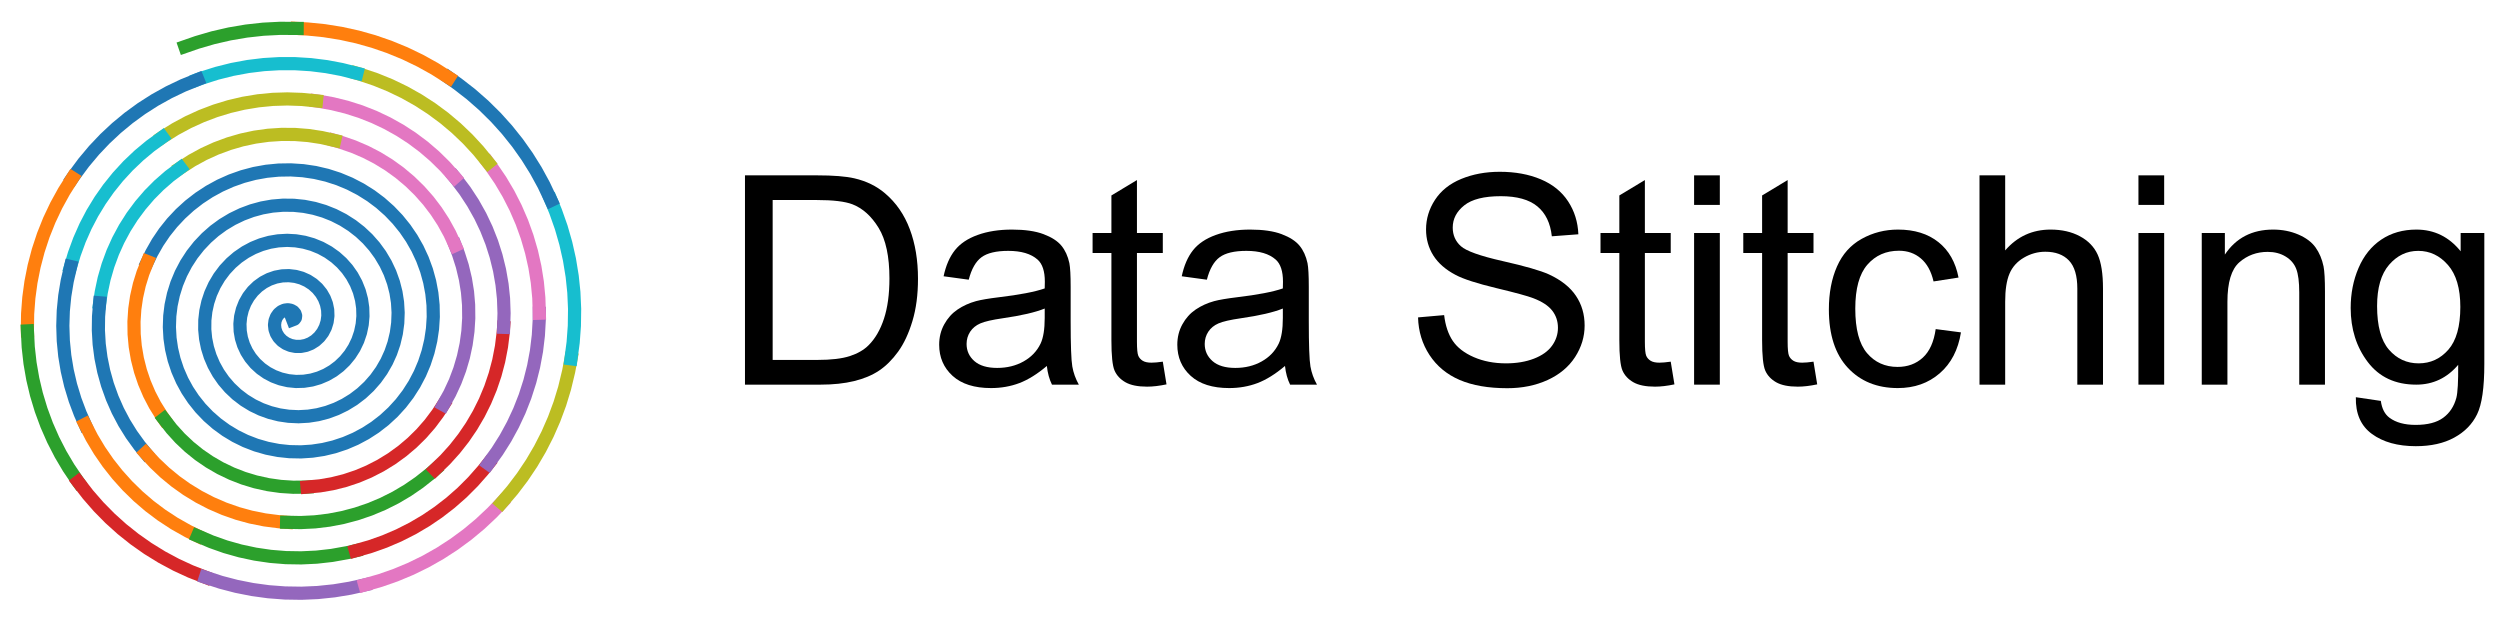 <?xml version="1.0" encoding="utf-8" standalone="no"?>
<!DOCTYPE svg PUBLIC "-//W3C//DTD SVG 1.1//EN"
  "http://www.w3.org/Graphics/SVG/1.1/DTD/svg11.dtd">
<svg xmlns:xlink="http://www.w3.org/1999/xlink" width="569.091pt" height="141.48pt" viewBox="0 0 569.091 141.48" xmlns="http://www.w3.org/2000/svg" version="1.1">
 <defs>
  <style type="text/css">*{stroke-linejoin: round; stroke-linecap: butt}</style>
 </defs>
 <g id="figure_1">
  <g id="patch_1">
   <path d="M 0 141.48 
L 569.091 141.48 
L 569.091 0 
L 0 0 
L 0 141.48 
z
" style="fill: none"/>
  </g>
  <g id="axes_1">
   <g id="line2d_1">
    <path d="M 66.641 72.789 
L 67.003 72.65 
L 67.243 72.332 
L 67.301 71.877 
L 67.141 71.383 
L 66.767 70.941 
L 66.21 70.63 
L 65.53 70.505 
L 64.795 70.599 
L 64.076 70.919 
L 63.436 71.452 
L 62.933 72.167 
L 62.608 73.022 
L 62.489 73.966 
L 62.593 74.946 
L 62.923 75.908 
L 63.469 76.8 
L 64.21 77.576 
L 65.118 78.197 
L 66.156 78.632 
L 67.283 78.856 
L 68.455 78.858 
L 69.627 78.632 
L 70.721 78.199 
L 71.771 77.541 
L 72.7 76.688 
L 73.476 75.667 
L 74.071 74.507 
L 74.464 73.243 
L 74.64 71.911 
L 74.591 70.552 
L 74.315 69.202 
L 73.836 67.942 
L 73.158 66.759 
L 72.263 65.65 
L 71.192 64.687 
L 69.971 63.896 
L 68.63 63.298 
L 67.247 62.92 
L 65.759 62.746 
L 64.248 62.798 
L 62.748 63.078 
L 61.292 63.584 
L 59.958 64.279 
L 58.684 65.196 
L 57.543 66.297 
L 56.563 67.561 
L 55.764 68.964 
L 55.165 70.478 
L 54.779 72.073 
L 54.616 73.718 
L 54.678 75.383 
L 54.955 76.98 
L 55.444 78.537 
L 56.136 80.026 
L 57.021 81.421 
L 58.124 82.74 
L 59.401 83.908 
L 60.779 84.873 
L 62.277 85.66 
L 63.872 86.256 
L 65.598 86.659 
L 67.371 86.837 
L 69.164 86.787 
L 70.946 86.508 
L 72.631 86.021 
L 74.254 85.328 
L 75.79 84.439 
L 77.217 83.365 
L 78.511 82.121 
L 79.656 80.724 
L 80.633 79.194 
L 81.451 77.492 
L 82.061 75.695 
L 82.453 73.828 
L 82.618 71.982 
L 82.565 70.057 
L 82.296 68.208 
L 81.794 66.332 
L 81.07 64.521 
L 80.136 62.801 
L 79.042 61.246 
L 77.776 59.82 
L 76.35 58.539 
L 74.729 57.386 
L 72.978 56.424 
L 71.122 55.667 
L 69.248 55.139 
L 67.32 54.819 
L 65.361 54.711 
L 63.326 54.825 
L 61.376 55.154 
L 59.465 55.696 
L 57.616 56.444 
L 55.852 57.39 
L 54.136 58.566 
L 52.605 59.882 
L 51.17 61.411 
L 49.907 63.095 
L 48.83 64.913 
L 47.952 66.843 
L 47.304 68.797 
L 46.86 70.813 
L 46.627 72.871 
L 46.609 75.021 
L 46.809 77.095 
L 47.223 79.144 
L 47.847 81.144 
L 48.675 83.076 
L 49.698 84.919 
L 50.906 86.652 
L 52.288 88.259 
L 53.886 89.77 
L 55.638 91.109 
L 57.524 92.262 
L 59.458 93.188 
L 61.481 93.917 
L 63.573 94.443 
L 65.713 94.759 
L 67.956 94.862 
L 70.204 94.736 
L 72.361 94.396 
L 74.481 93.842 
L 76.543 93.081 
L 78.526 92.119 
L 80.476 90.923 
L 82.303 89.532 
L 83.987 87.961 
L 85.511 86.225 
L 86.859 84.34 
L 88.019 82.326 
L 88.948 80.274 
L 89.68 78.136 
L 90.222 75.856 
L 90.54 73.529 
L 90.629 71.176 
L 90.491 68.819 
L 90.138 66.56 
L 89.572 64.339 
L 88.77 62.103 
L 87.788 60.021 
L 86.571 57.969 
L 85.208 56.102 
L 83.675 54.366 
L 81.983 52.777 
L 80.147 51.349 
L 78.112 50.053 
L 75.959 48.955 
L 73.782 48.091 
L 71.53 47.43 
L 69.221 46.975 
L 66.875 46.733 
L 64.43 46.708 
L 61.986 46.912 
L 59.648 47.327 
L 57.35 47.956 
L 55.113 48.79 
L 52.881 49.864 
L 50.754 51.142 
L 48.813 52.564 
L 47.003 54.156 
L 45.283 55.97 
L 43.733 57.938 
L 42.365 60.045 
L 41.194 62.272 
L 40.227 64.601 
L 39.475 67.014 
L 38.944 69.49 
L 38.644 71.924 
L 38.559 74.463 
L 38.702 77.005 
L 39.059 79.444 
L 39.629 81.847 
L 40.437 84.274 
L 41.462 86.624 
L 42.651 88.802 
L 44.027 90.873 
L 45.634 92.886 
L 47.419 94.751 
L 49.367 96.452 
L 51.462 97.977 
L 53.611 99.271 
L 55.868 100.379 
L 58.298 101.319 
L 60.807 102.042 
L 63.376 102.543 
L 65.895 102.812 
L 68.522 102.865 
L 71.061 102.698 
L 73.582 102.316 
L 76.067 101.721 
L 78.58 100.885 
L 80.936 99.871 
L 83.204 98.661 
L 85.367 97.264 
L 87.478 95.63 
L 89.445 93.816 
L 91.253 91.837 
L 92.888 89.706 
L 94.337 87.441 
L 95.588 85.058 
L 96.601 82.662 
L 97.44 80.105 
L 98.059 77.486 
L 98.457 74.825 
L 98.63 72.14 
L 98.58 69.451 
L 98.305 66.776 
L 97.81 64.135 
L 97.096 61.544 
L 96.169 59.022 
L 95.039 56.585 
L 93.712 54.251 
L 92.198 52.033 
L 90.508 49.947 
L 88.654 48.006 
L 86.579 46.166 
L 84.431 44.557 
L 82.083 43.082 
L 79.62 41.807 
L 77.059 40.741 
L 74.418 39.89 
L 71.717 39.26 
L 68.973 38.853 
L 66.203 38.672 
L 63.428 38.716 
L 60.665 38.986 
L 57.933 39.479 
L 55.249 40.192 
L 52.631 41.119 
L 50.094 42.254 
L 47.656 43.587 
L 45.332 45.112 
L 43.135 46.816 
L 41.08 48.689 
L 39.179 50.718 
L 37.443 52.891 
L 35.882 55.193 
L 34.507 57.611 
L 33.573 59.552 
L 33.573 59.552 
" clip-path="url(#pd150b7e756)" style="fill: none; stroke: #1f77b4; stroke-width: 3; stroke-linecap: square"/>
   </g>
   <g id="line2d_2">
    <path d="M 33.573 59.552 
L 32.544 62.138 
L 31.719 64.795 
L 31.085 67.596 
L 30.685 70.349 
L 30.497 73.214 
L 30.534 76.085 
L 30.787 78.854 
L 31.271 81.683 
L 31.976 84.464 
L 32.867 87.097 
L 33.993 89.735 
L 35.277 92.199 
L 36.794 94.632 
L 37.307 95.367 
L 37.307 95.367 
" clip-path="url(#pd150b7e756)" style="fill: none; stroke: #ff7f0e; stroke-width: 3; stroke-linecap: square"/>
   </g>
   <g id="line2d_3">
    <path d="M 37.307 95.367 
L 39.065 97.633 
L 40.994 99.755 
L 43.08 101.721 
L 45.312 103.521 
L 47.677 105.142 
L 50.159 106.577 
L 52.744 107.817 
L 55.416 108.857 
L 58.161 109.69 
L 61.049 110.328 
L 63.889 110.729 
L 66.752 110.916 
L 69.71 110.883 
L 69.889 110.873 
L 69.889 110.873 
" clip-path="url(#pd150b7e756)" style="fill: none; stroke: #2ca02c; stroke-width: 3; stroke-linecap: square"/>
   </g>
   <g id="line2d_4">
    <path d="M 69.889 110.873 
L 72.835 110.598 
L 75.664 110.111 
L 78.534 109.39 
L 81.342 108.45 
L 83.988 107.335 
L 86.623 105.984 
L 89.147 104.436 
L 91.547 102.7 
L 93.809 100.787 
L 95.922 98.71 
L 97.871 96.478 
L 99.649 94.106 
L 100.921 92.147 
L 100.921 92.147 
" clip-path="url(#pd150b7e756)" style="fill: none; stroke: #d62728; stroke-width: 3; stroke-linecap: square"/>
   </g>
   <g id="line2d_5">
    <path d="M 100.921 92.147 
L 102.365 89.558 
L 103.612 86.868 
L 104.655 84.093 
L 105.49 81.248 
L 106.111 78.349 
L 106.516 75.413 
L 106.704 72.454 
L 106.671 69.4 
L 106.418 66.448 
L 105.946 63.522 
L 105.239 60.553 
L 104.338 57.731 
L 103.625 55.889 
L 103.625 55.889 
" clip-path="url(#pd150b7e756)" style="fill: none; stroke: #9467bd; stroke-width: 3; stroke-linecap: square"/>
   </g>
   <g id="line2d_6">
    <path d="M 103.625 55.889 
L 102.39 53.197 
L 100.915 50.525 
L 99.297 48.044 
L 97.504 45.687 
L 95.482 43.402 
L 93.297 41.273 
L 90.96 39.312 
L 88.485 37.53 
L 85.884 35.935 
L 83.253 34.575 
L 80.449 33.372 
L 77.479 32.353 
L 76.186 31.987 
L 76.186 31.987 
" clip-path="url(#pd150b7e756)" style="fill: none; stroke: #e377c2; stroke-width: 3; stroke-linecap: square"/>
   </g>
   <g id="line2d_7">
    <path d="M 76.186 31.987 
L 73.211 31.31 
L 70.194 30.851 
L 67.152 30.611 
L 64.1 30.593 
L 61.055 30.793 
L 58.032 31.214 
L 55.046 31.853 
L 52.115 32.704 
L 49.168 33.796 
L 46.389 35.063 
L 43.707 36.524 
L 41.062 38.223 
L 41.062 38.223 
" clip-path="url(#pd150b7e756)" style="fill: none; stroke: #bcbd22; stroke-width: 3; stroke-linecap: square"/>
   </g>
   <g id="line2d_8">
    <path d="M 41.062 38.223 
L 38.547 40.111 
L 36.177 42.178 
L 34.023 44.345 
L 31.971 46.73 
L 30.096 49.256 
L 28.408 51.911 
L 26.917 54.681 
L 25.661 57.467 
L 24.575 60.419 
L 23.701 63.442 
L 23.047 66.52 
L 22.694 68.92 
L 22.694 68.92 
" clip-path="url(#pd150b7e756)" style="fill: none; stroke: #17becf; stroke-width: 3; stroke-linecap: square"/>
   </g>
   <g id="line2d_9">
    <path d="M 22.694 68.92 
L 22.433 72.054 
L 22.394 75.198 
L 22.578 78.337 
L 22.986 81.453 
L 23.613 84.531 
L 24.457 87.558 
L 25.546 90.599 
L 26.812 93.472 
L 28.278 96.248 
L 29.934 98.915 
L 31.773 101.459 
L 33.135 103.124 
L 33.135 103.124 
" clip-path="url(#pd150b7e756)" style="fill: none; stroke: #1f77b4; stroke-width: 3; stroke-linecap: square"/>
   </g>
   <g id="line2d_10">
    <path d="M 33.135 103.124 
L 35.259 105.435 
L 37.54 107.59 
L 39.963 109.582 
L 42.519 111.401 
L 45.273 113.083 
L 48.058 114.527 
L 51.02 115.808 
L 54.063 116.877 
L 57.088 117.708 
L 60.251 118.345 
L 63.452 118.758 
L 65.24 118.89 
L 65.24 118.89 
" clip-path="url(#pd150b7e756)" style="fill: none; stroke: #ff7f0e; stroke-width: 3; stroke-linecap: square"/>
   </g>
   <g id="line2d_11">
    <path d="M 65.24 118.89 
L 68.468 118.953 
L 71.693 118.792 
L 74.899 118.405 
L 77.982 117.815 
L 81.106 116.992 
L 84.165 115.954 
L 87.146 114.708 
L 90.036 113.258 
L 92.818 111.614 
L 95.409 109.834 
L 97.947 107.829 
L 99.027 106.883 
L 99.027 106.883 
" clip-path="url(#pd150b7e756)" style="fill: none; stroke: #2ca02c; stroke-width: 3; stroke-linecap: square"/>
   </g>
   <g id="line2d_12">
    <path d="M 99.027 106.883 
L 101.353 104.635 
L 103.521 102.233 
L 105.519 99.689 
L 107.34 97.015 
L 108.975 94.224 
L 110.417 91.328 
L 111.659 88.342 
L 112.697 85.278 
L 113.526 82.152 
L 114.155 78.89 
L 114.552 75.68 
L 114.639 74.518 
L 114.639 74.518 
" clip-path="url(#pd150b7e756)" style="fill: none; stroke: #d62728; stroke-width: 3; stroke-linecap: square"/>
   </g>
   <g id="line2d_13">
    <path d="M 114.639 74.518 
L 114.741 71.287 
L 114.62 67.967 
L 114.283 64.754 
L 113.714 61.484 
L 112.921 58.261 
L 111.941 55.184 
L 110.722 52.097 
L 109.338 49.18 
L 107.67 46.208 
L 105.852 43.433 
L 103.85 40.787 
L 103.509 40.372 
L 103.509 40.372 
" clip-path="url(#pd150b7e756)" style="fill: none; stroke: #9467bd; stroke-width: 3; stroke-linecap: square"/>
   </g>
   <g id="line2d_14">
    <path d="M 103.509 40.372 
L 101.304 37.892 
L 98.939 35.566 
L 96.42 33.405 
L 93.763 31.418 
L 91.053 29.66 
L 88.155 28.042 
L 85.155 26.621 
L 82.065 25.404 
L 78.9 24.396 
L 75.676 23.601 
L 72.404 23.021 
L 72.048 22.971 
L 72.048 22.971 
" clip-path="url(#pd150b7e756)" style="fill: none; stroke: #e377c2; stroke-width: 3; stroke-linecap: square"/>
   </g>
   <g id="line2d_15">
    <path d="M 72.048 22.971 
L 68.741 22.635 
L 65.418 22.519 
L 62.095 22.621 
L 58.785 22.944 
L 55.415 23.503 
L 52.177 24.265 
L 48.996 25.238 
L 45.885 26.419 
L 42.858 27.8 
L 39.928 29.376 
L 37.033 31.19 
L 36.958 31.24 
L 36.958 31.24 
" clip-path="url(#pd150b7e756)" style="fill: none; stroke: #bcbd22; stroke-width: 3; stroke-linecap: square"/>
   </g>
   <g id="line2d_16">
    <path d="M 36.958 31.24 
L 34.194 33.249 
L 31.637 35.379 
L 29.161 37.732 
L 26.847 40.246 
L 24.705 42.908 
L 22.793 45.63 
L 21.015 48.547 
L 19.474 51.494 
L 18.091 54.617 
L 16.915 57.824 
L 16.068 60.667 
L 16.068 60.667 
" clip-path="url(#pd150b7e756)" style="fill: none; stroke: #17becf; stroke-width: 3; stroke-linecap: square"/>
   </g>
   <g id="line2d_17">
    <path d="M 16.068 60.667 
L 15.295 63.994 
L 14.741 67.363 
L 14.409 70.762 
L 14.299 74.175 
L 14.41 77.587 
L 14.744 80.984 
L 15.3 84.352 
L 16.073 87.676 
L 17.092 91.027 
L 18.26 94.137 
L 19.35 96.6 
L 19.35 96.6 
" clip-path="url(#pd150b7e756)" style="fill: none; stroke: #1f77b4; stroke-width: 3; stroke-linecap: square"/>
   </g>
   <g id="line2d_18">
    <path d="M 19.35 96.6 
L 20.909 99.635 
L 22.662 102.562 
L 24.599 105.369 
L 26.714 108.045 
L 28.996 110.58 
L 31.436 112.962 
L 34.023 115.183 
L 36.749 117.233 
L 39.674 119.151 
L 42.8 120.916 
L 44.974 121.987 
L 44.974 121.987 
" clip-path="url(#pd150b7e756)" style="fill: none; stroke: #ff7f0e; stroke-width: 3; stroke-linecap: square"/>
   </g>
   <g id="line2d_19">
    <path d="M 44.974 121.987 
L 48.111 123.325 
L 51.325 124.461 
L 54.692 125.412 
L 58.115 126.143 
L 61.577 126.65 
L 65.064 126.934 
L 68.563 126.992 
L 72.059 126.826 
L 75.538 126.435 
L 79.072 125.803 
L 80.91 125.378 
L 80.91 125.378 
" clip-path="url(#pd150b7e756)" style="fill: none; stroke: #2ca02c; stroke-width: 3; stroke-linecap: square"/>
   </g>
   <g id="line2d_20">
    <path d="M 80.91 125.378 
L 84.278 124.421 
L 87.578 123.25 
L 90.796 121.871 
L 93.922 120.289 
L 96.941 118.511 
L 99.767 116.597 
L 102.54 114.455 
L 105.173 112.142 
L 107.652 109.666 
L 109.97 107.039 
L 111.149 105.565 
L 111.149 105.565 
" clip-path="url(#pd150b7e756)" style="fill: none; stroke: #d62728; stroke-width: 3; stroke-linecap: square"/>
   </g>
   <g id="line2d_21">
    <path d="M 111.149 105.565 
L 113.202 102.724 
L 115.072 99.759 
L 116.75 96.683 
L 118.233 93.508 
L 119.513 90.246 
L 120.611 86.824 
L 121.467 83.426 
L 122.124 79.894 
L 122.553 76.326 
L 122.751 72.83 
L 122.768 71.303 
L 122.768 71.303 
" clip-path="url(#pd150b7e756)" style="fill: none; stroke: #9467bd; stroke-width: 3; stroke-linecap: square"/>
   </g>
   <g id="line2d_22">
    <path d="M 122.768 71.303 
L 122.655 67.802 
L 122.314 64.227 
L 121.761 60.769 
L 120.996 57.353 
L 119.992 53.906 
L 118.806 50.613 
L 117.38 47.318 
L 115.75 44.12 
L 113.921 41.03 
L 111.899 38.064 
L 111.151 37.056 
L 111.151 37.056 
" clip-path="url(#pd150b7e756)" style="fill: none; stroke: #e377c2; stroke-width: 3; stroke-linecap: square"/>
   </g>
   <g id="line2d_23">
    <path d="M 111.151 37.056 
L 108.885 34.271 
L 106.448 31.634 
L 103.851 29.155 
L 101.103 26.843 
L 98.215 24.709 
L 95.199 22.758 
L 92.066 21 
L 88.831 19.44 
L 85.503 18.086 
L 82.011 16.914 
L 81.236 16.687 
L 81.236 16.687 
" clip-path="url(#pd150b7e756)" style="fill: none; stroke: #bcbd22; stroke-width: 3; stroke-linecap: square"/>
   </g>
   <g id="line2d_24">
    <path d="M 81.236 16.687 
L 77.75 15.81 
L 74.305 15.164 
L 70.739 14.718 
L 67.151 14.494 
L 63.556 14.491 
L 60.057 14.7 
L 56.488 15.134 
L 52.865 15.806 
L 49.378 16.679 
L 45.864 17.794 
L 45.02 18.1 
L 45.02 18.1 
" clip-path="url(#pd150b7e756)" style="fill: none; stroke: #17becf; stroke-width: 3; stroke-linecap: square"/>
   </g>
   <g id="line2d_25">
    <path d="M 45.02 18.1 
L 41.687 19.45 
L 38.443 21.002 
L 35.223 22.793 
L 32.193 24.732 
L 29.287 26.851 
L 26.516 29.142 
L 23.888 31.597 
L 21.412 34.207 
L 19.044 37.032 
L 16.907 39.923 
L 16.5 40.517 
L 16.5 40.517 
" clip-path="url(#pd150b7e756)" style="fill: none; stroke: #1f77b4; stroke-width: 3; stroke-linecap: square"/>
   </g>
   <g id="line2d_26">
    <path d="M 16.5 40.517 
L 14.577 43.557 
L 12.799 46.786 
L 11.223 50.118 
L 9.856 53.541 
L 8.702 57.041 
L 7.765 60.605 
L 7.048 64.221 
L 6.563 67.782 
L 6.287 71.456 
L 6.237 75.139 
L 6.241 75.318 
L 6.241 75.318 
" clip-path="url(#pd150b7e756)" style="fill: none; stroke: #ff7f0e; stroke-width: 3; stroke-linecap: square"/>
   </g>
   <g id="line2d_27">
    <path d="M 6.241 75.318 
L 6.425 78.997 
L 6.834 82.656 
L 7.466 86.282 
L 8.294 89.777 
L 9.356 93.3 
L 10.63 96.752 
L 12.11 100.12 
L 13.792 103.392 
L 15.62 106.481 
L 17.679 109.528 
L 17.784 109.673 
L 17.784 109.673 
" clip-path="url(#pd150b7e756)" style="fill: none; stroke: #2ca02c; stroke-width: 3; stroke-linecap: square"/>
   </g>
   <g id="line2d_28">
    <path d="M 17.784 109.673 
L 20.031 112.585 
L 22.449 115.356 
L 25.03 117.977 
L 27.763 120.438 
L 30.639 122.73 
L 33.648 124.847 
L 36.854 126.825 
L 40.097 128.563 
L 43.355 130.069 
L 46.779 131.414 
L 46.779 131.414 
" clip-path="url(#pd150b7e756)" style="fill: none; stroke: #d62728; stroke-width: 3; stroke-linecap: square"/>
   </g>
   <g id="line2d_29">
    <path d="M 46.779 131.414 
L 50.278 132.553 
L 53.84 133.481 
L 57.451 134.196 
L 61.098 134.696 
L 64.859 134.983 
L 68.63 135.043 
L 72.309 134.882 
L 76.062 134.491 
L 79.698 133.892 
L 83.031 133.146 
L 83.031 133.146 
" clip-path="url(#pd150b7e756)" style="fill: none; stroke: #9467bd; stroke-width: 3; stroke-linecap: square"/>
   </g>
   <g id="line2d_30">
    <path d="M 83.031 133.146 
L 86.574 132.138 
L 90.053 130.923 
L 93.536 129.469 
L 96.926 127.808 
L 100.21 125.948 
L 103.378 123.894 
L 106.418 121.656 
L 109.253 119.299 
L 112.008 116.717 
L 114.183 114.444 
L 114.183 114.444 
" clip-path="url(#pd150b7e756)" style="fill: none; stroke: #e377c2; stroke-width: 3; stroke-linecap: square"/>
   </g>
   <g id="line2d_31">
    <path d="M 114.183 114.444 
L 116.641 111.577 
L 118.924 108.569 
L 121.025 105.431 
L 122.936 102.175 
L 124.652 98.81 
L 126.132 95.434 
L 127.444 91.893 
L 128.52 88.368 
L 129.449 84.522 
L 129.975 81.692 
L 129.975 81.692 
" clip-path="url(#pd150b7e756)" style="fill: none; stroke: #bcbd22; stroke-width: 3; stroke-linecap: square"/>
   </g>
   <g id="line2d_32">
    <path d="M 129.975 81.692 
L 130.471 77.948 
L 130.747 74.181 
L 130.801 70.316 
L 130.631 66.545 
L 130.25 62.88 
L 129.626 59.066 
L 128.796 55.385 
L 127.754 51.758 
L 126.469 48.116 
L 125.444 45.624 
L 125.444 45.624 
" clip-path="url(#pd150b7e756)" style="fill: none; stroke: #17becf; stroke-width: 3; stroke-linecap: square"/>
   </g>
   <g id="line2d_33">
    <path d="M 125.444 45.624 
L 123.797 42.13 
L 121.99 38.82 
L 119.994 35.62 
L 117.816 32.541 
L 115.404 29.526 
L 112.88 26.724 
L 110.134 24.012 
L 107.232 21.467 
L 104.184 19.098 
L 102.201 17.707 
L 102.201 17.707 
" clip-path="url(#pd150b7e756)" style="fill: none; stroke: #1f77b4; stroke-width: 3; stroke-linecap: square"/>
   </g>
   <g id="line2d_34">
    <path d="M 102.201 17.707 
L 98.94 15.64 
L 95.643 13.812 
L 92.166 12.138 
L 88.595 10.672 
L 85.03 9.443 
L 81.401 8.422 
L 77.63 7.591 
L 73.818 6.982 
L 69.975 6.597 
L 67.645 6.473 
L 67.645 6.473 
" clip-path="url(#pd150b7e756)" style="fill: none; stroke: #ff7f0e; stroke-width: 3; stroke-linecap: square"/>
   </g>
   <g id="line2d_35">
    <path d="M 67.645 6.473 
L 63.782 6.448 
L 59.925 6.646 
L 56.086 7.07 
L 52.276 7.717 
L 48.512 8.583 
L 44.864 9.647 
L 42.095 10.608 
L 42.095 10.608 
" clip-path="url(#pd150b7e756)" style="fill: none; stroke: #2ca02c; stroke-width: 3; stroke-linecap: square"/>
   </g>
   <g id="text_1">
    <!-- Data Stitching -->
    <g transform="translate(164.446 87.559) scale(0.65 -0.65)">
     <defs>
      <path id="ArialMT-44" d="M 494 0 
L 494 4581 
L 2072 4581 
Q 2606 4581 2888 4516 
Q 3281 4425 3559 4188 
Q 3922 3881 4101 3404 
Q 4281 2928 4281 2316 
Q 4281 1794 4159 1391 
Q 4038 988 3847 723 
Q 3656 459 3429 307 
Q 3203 156 2883 78 
Q 2563 0 2147 0 
L 494 0 
z
M 1100 541 
L 2078 541 
Q 2531 541 2789 625 
Q 3047 709 3200 863 
Q 3416 1078 3536 1442 
Q 3656 1806 3656 2325 
Q 3656 3044 3420 3430 
Q 3184 3816 2847 3947 
Q 2603 4041 2063 4041 
L 1100 4041 
L 1100 541 
z
" transform="scale(0.016)"/>
      <path id="ArialMT-61" d="M 2588 409 
Q 2275 144 1986 34 
Q 1697 -75 1366 -75 
Q 819 -75 525 192 
Q 231 459 231 875 
Q 231 1119 342 1320 
Q 453 1522 633 1644 
Q 813 1766 1038 1828 
Q 1203 1872 1538 1913 
Q 2219 1994 2541 2106 
Q 2544 2222 2544 2253 
Q 2544 2597 2384 2738 
Q 2169 2928 1744 2928 
Q 1347 2928 1158 2789 
Q 969 2650 878 2297 
L 328 2372 
Q 403 2725 575 2942 
Q 747 3159 1072 3276 
Q 1397 3394 1825 3394 
Q 2250 3394 2515 3294 
Q 2781 3194 2906 3042 
Q 3031 2891 3081 2659 
Q 3109 2516 3109 2141 
L 3109 1391 
Q 3109 606 3145 398 
Q 3181 191 3288 0 
L 2700 0 
Q 2613 175 2588 409 
z
M 2541 1666 
Q 2234 1541 1622 1453 
Q 1275 1403 1131 1340 
Q 988 1278 909 1158 
Q 831 1038 831 891 
Q 831 666 1001 516 
Q 1172 366 1500 366 
Q 1825 366 2078 508 
Q 2331 650 2450 897 
Q 2541 1088 2541 1459 
L 2541 1666 
z
" transform="scale(0.016)"/>
      <path id="ArialMT-74" d="M 1650 503 
L 1731 6 
Q 1494 -44 1306 -44 
Q 1000 -44 831 53 
Q 663 150 594 308 
Q 525 466 525 972 
L 525 2881 
L 113 2881 
L 113 3319 
L 525 3319 
L 525 4141 
L 1084 4478 
L 1084 3319 
L 1650 3319 
L 1650 2881 
L 1084 2881 
L 1084 941 
Q 1084 700 1114 631 
Q 1144 563 1211 522 
Q 1278 481 1403 481 
Q 1497 481 1650 503 
z
" transform="scale(0.016)"/>
      <path id="ArialMT-20" transform="scale(0.016)"/>
      <path id="ArialMT-53" d="M 288 1472 
L 859 1522 
Q 900 1178 1048 958 
Q 1197 738 1509 602 
Q 1822 466 2213 466 
Q 2559 466 2825 569 
Q 3091 672 3220 851 
Q 3350 1031 3350 1244 
Q 3350 1459 3225 1620 
Q 3100 1781 2813 1891 
Q 2628 1963 1997 2114 
Q 1366 2266 1113 2400 
Q 784 2572 623 2826 
Q 463 3081 463 3397 
Q 463 3744 659 4045 
Q 856 4347 1234 4503 
Q 1613 4659 2075 4659 
Q 2584 4659 2973 4495 
Q 3363 4331 3572 4012 
Q 3781 3694 3797 3291 
L 3216 3247 
Q 3169 3681 2898 3903 
Q 2628 4125 2100 4125 
Q 1550 4125 1298 3923 
Q 1047 3722 1047 3438 
Q 1047 3191 1225 3031 
Q 1400 2872 2139 2705 
Q 2878 2538 3153 2413 
Q 3553 2228 3743 1945 
Q 3934 1663 3934 1294 
Q 3934 928 3725 604 
Q 3516 281 3123 101 
Q 2731 -78 2241 -78 
Q 1619 -78 1198 103 
Q 778 284 539 648 
Q 300 1013 288 1472 
z
" transform="scale(0.016)"/>
      <path id="ArialMT-69" d="M 425 3934 
L 425 4581 
L 988 4581 
L 988 3934 
L 425 3934 
z
M 425 0 
L 425 3319 
L 988 3319 
L 988 0 
L 425 0 
z
" transform="scale(0.016)"/>
      <path id="ArialMT-63" d="M 2588 1216 
L 3141 1144 
Q 3050 572 2676 248 
Q 2303 -75 1759 -75 
Q 1078 -75 664 370 
Q 250 816 250 1647 
Q 250 2184 428 2587 
Q 606 2991 970 3192 
Q 1334 3394 1763 3394 
Q 2303 3394 2647 3120 
Q 2991 2847 3088 2344 
L 2541 2259 
Q 2463 2594 2264 2762 
Q 2066 2931 1784 2931 
Q 1359 2931 1093 2626 
Q 828 2322 828 1663 
Q 828 994 1084 691 
Q 1341 388 1753 388 
Q 2084 388 2306 591 
Q 2528 794 2588 1216 
z
" transform="scale(0.016)"/>
      <path id="ArialMT-68" d="M 422 0 
L 422 4581 
L 984 4581 
L 984 2938 
Q 1378 3394 1978 3394 
Q 2347 3394 2619 3248 
Q 2891 3103 3008 2847 
Q 3125 2591 3125 2103 
L 3125 0 
L 2563 0 
L 2563 2103 
Q 2563 2525 2380 2717 
Q 2197 2909 1863 2909 
Q 1613 2909 1392 2779 
Q 1172 2650 1078 2428 
Q 984 2206 984 1816 
L 984 0 
L 422 0 
z
" transform="scale(0.016)"/>
      <path id="ArialMT-6e" d="M 422 0 
L 422 3319 
L 928 3319 
L 928 2847 
Q 1294 3394 1984 3394 
Q 2284 3394 2536 3286 
Q 2788 3178 2913 3003 
Q 3038 2828 3088 2588 
Q 3119 2431 3119 2041 
L 3119 0 
L 2556 0 
L 2556 2019 
Q 2556 2363 2490 2533 
Q 2425 2703 2258 2804 
Q 2091 2906 1866 2906 
Q 1506 2906 1245 2678 
Q 984 2450 984 1813 
L 984 0 
L 422 0 
z
" transform="scale(0.016)"/>
      <path id="ArialMT-67" d="M 319 -275 
L 866 -356 
Q 900 -609 1056 -725 
Q 1266 -881 1628 -881 
Q 2019 -881 2231 -725 
Q 2444 -569 2519 -288 
Q 2563 -116 2559 434 
Q 2191 0 1641 0 
Q 956 0 581 494 
Q 206 988 206 1678 
Q 206 2153 378 2554 
Q 550 2956 876 3175 
Q 1203 3394 1644 3394 
Q 2231 3394 2613 2919 
L 2613 3319 
L 3131 3319 
L 3131 450 
Q 3131 -325 2973 -648 
Q 2816 -972 2473 -1159 
Q 2131 -1347 1631 -1347 
Q 1038 -1347 672 -1080 
Q 306 -813 319 -275 
z
M 784 1719 
Q 784 1066 1043 766 
Q 1303 466 1694 466 
Q 2081 466 2343 764 
Q 2606 1063 2606 1700 
Q 2606 2309 2336 2618 
Q 2066 2928 1684 2928 
Q 1309 2928 1046 2623 
Q 784 2319 784 1719 
z
" transform="scale(0.016)"/>
     </defs>
     <use xlink:href="#ArialMT-44"/>
     <use xlink:href="#ArialMT-61" x="72.217"/>
     <use xlink:href="#ArialMT-74" x="127.832"/>
     <use xlink:href="#ArialMT-61" x="155.615"/>
     <use xlink:href="#ArialMT-20" x="211.23"/>
     <use xlink:href="#ArialMT-53" x="239.014"/>
     <use xlink:href="#ArialMT-74" x="305.713"/>
     <use xlink:href="#ArialMT-69" x="333.496"/>
     <use xlink:href="#ArialMT-74" x="355.713"/>
     <use xlink:href="#ArialMT-63" x="383.496"/>
     <use xlink:href="#ArialMT-68" x="433.496"/>
     <use xlink:href="#ArialMT-69" x="489.111"/>
     <use xlink:href="#ArialMT-6e" x="511.328"/>
     <use xlink:href="#ArialMT-67" x="566.943"/>
    </g>
   </g>
  </g>
 </g>
 <defs>
  <clipPath id="pd150b7e756">
   <rect x="0" y="0" width="137.038" height="141.48"/>
  </clipPath>
 </defs>
</svg>
